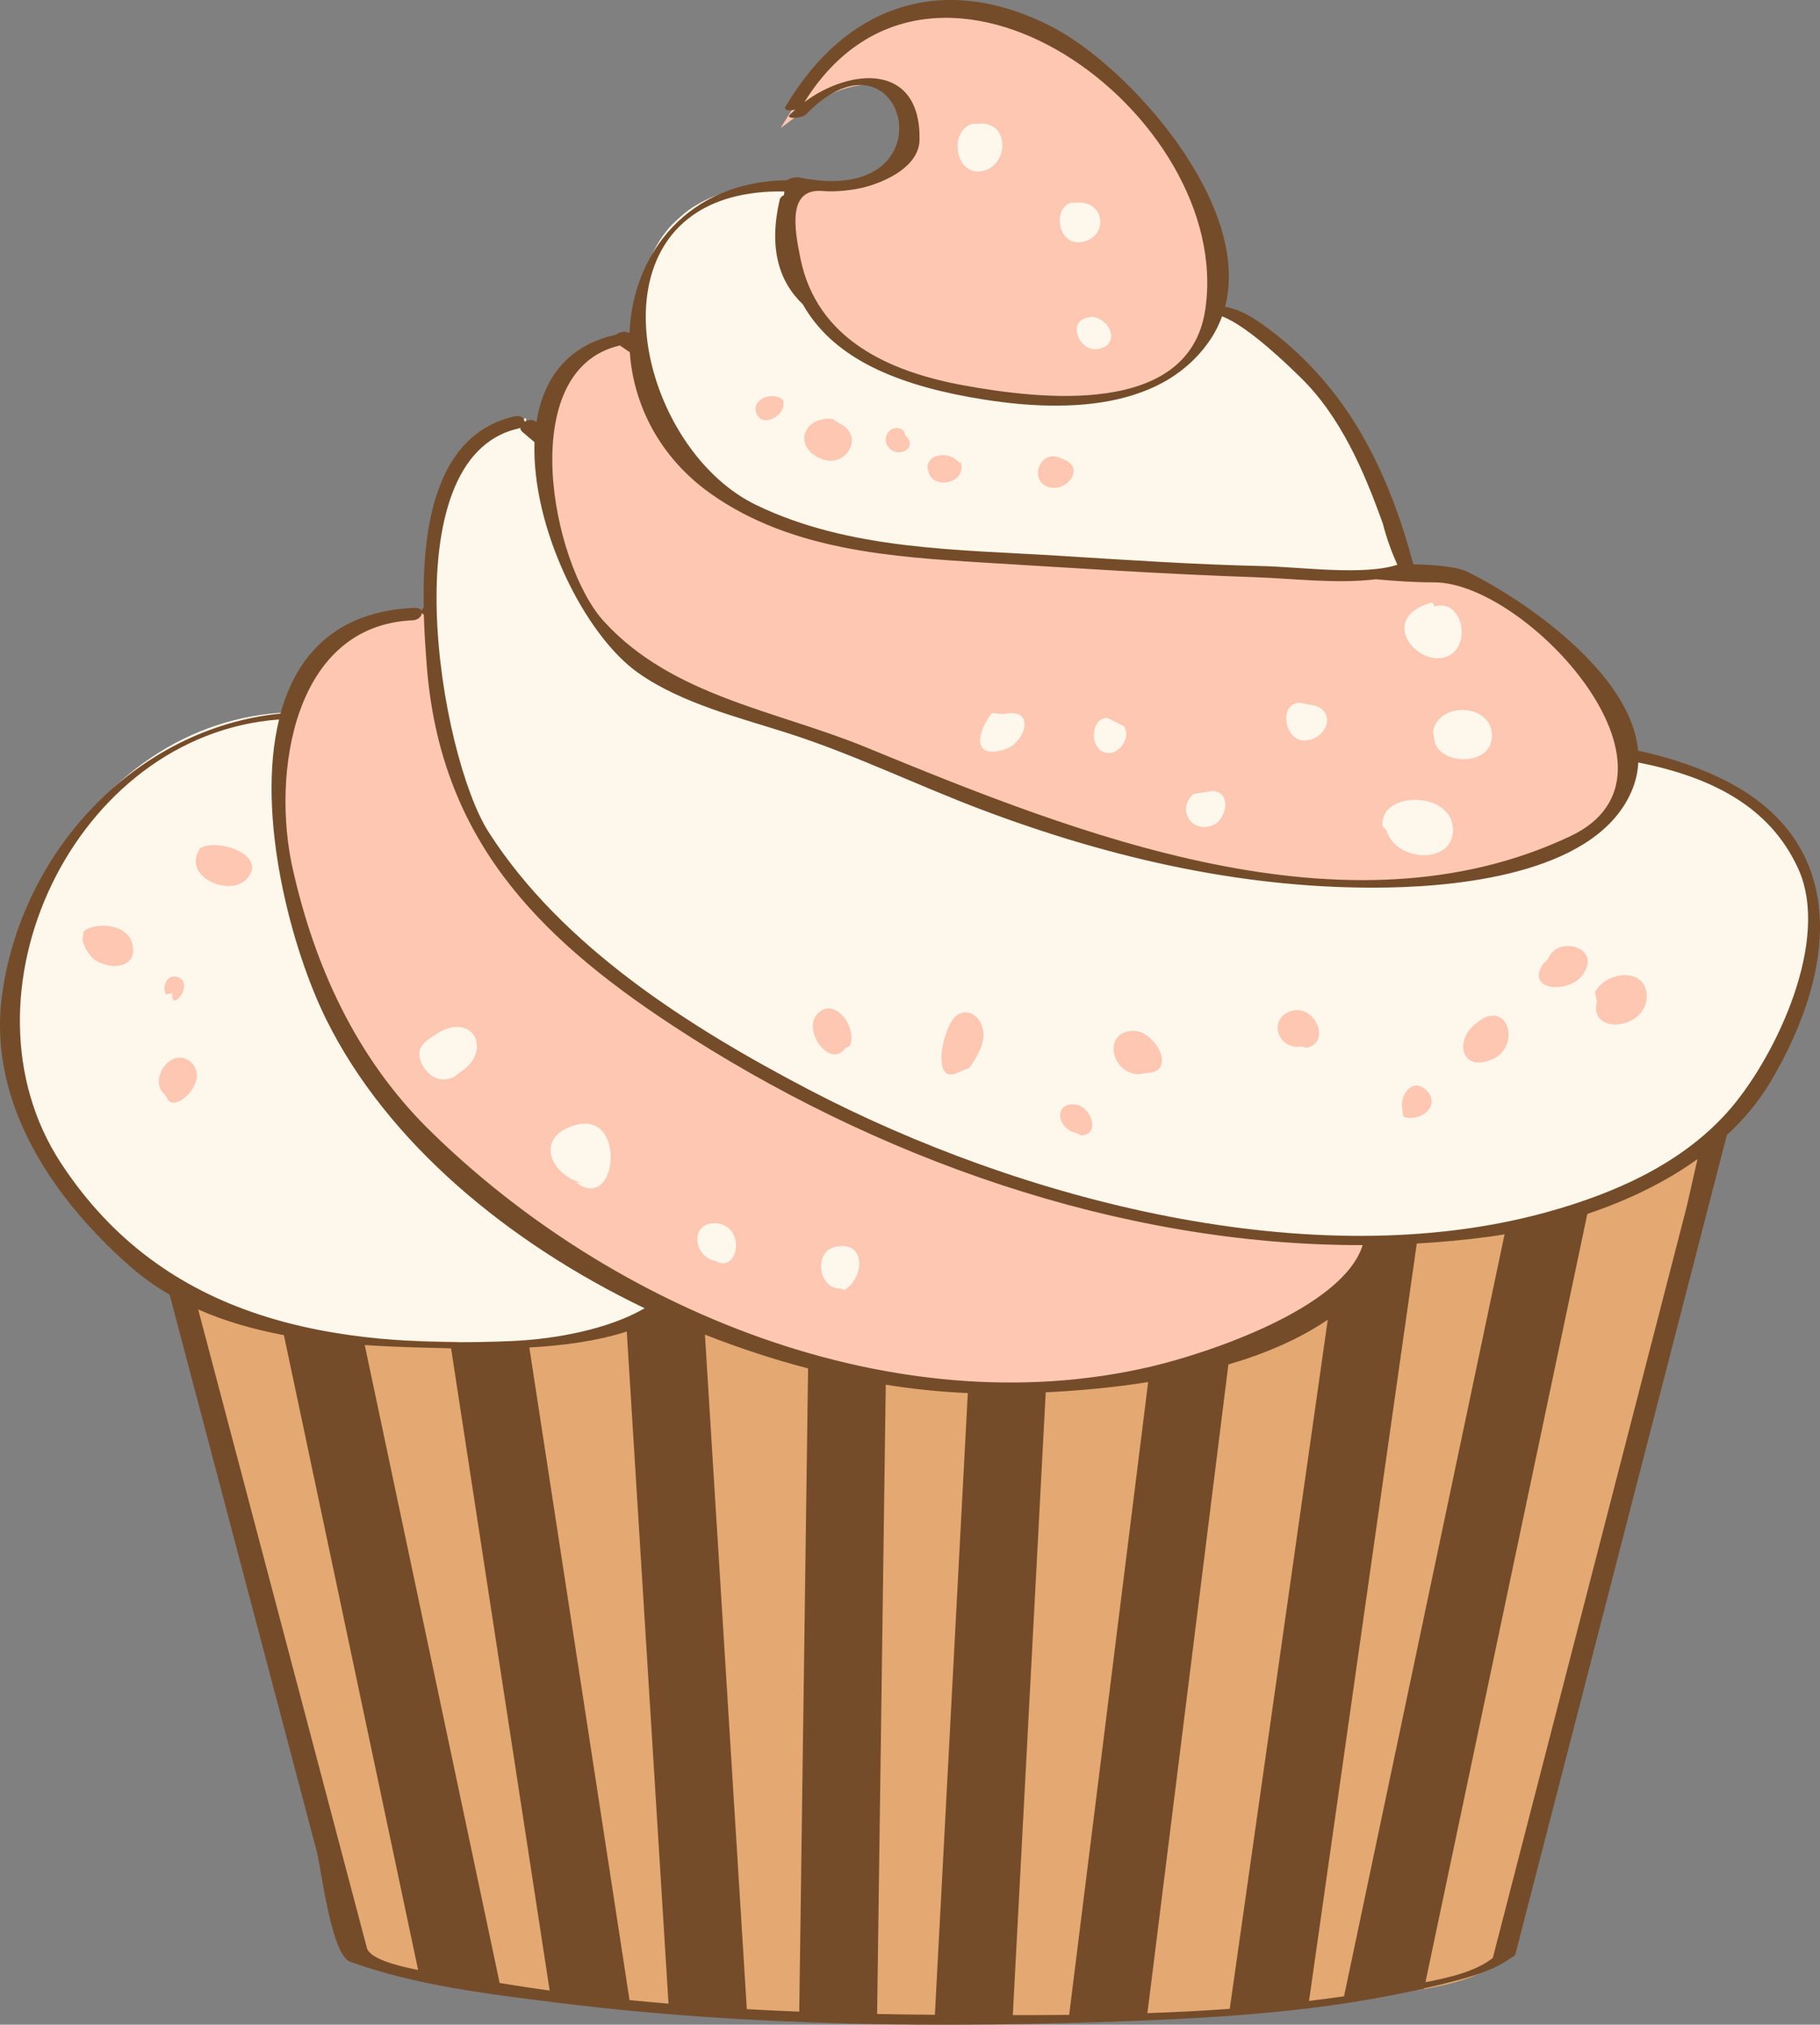 <svg version="1.1" id="图层_1" x="0px" y="0px" width="138.716px" height="154.286px" viewBox="0 0 138.716 154.286" enable-background="new 0 0 138.716 154.286" xml:space="preserve" xmlns="http://www.w3.org/2000/svg" xmlns:xlink="http://www.w3.org/1999/xlink" xmlns:xml="http://www.w3.org/XML/1998/namespace">
  <rect x="0" y="0" width="138.716" height="154.286" fill="#808080" stroke="none"/>
  <g>
    <g>
      <path fill="#FEF7EC" d="M137.529,66.027c-1.999-4.438-5.991-7.112-12.563-8.417l-0.566-0.113l-0.03,0.576
			c-0.035,0.646-0.173,1.275-0.412,1.871c-2.405,5.999-12.398,7.075-18.142,7.182c-0.41,0.008-0.821,0.012-1.231,0.012
			c-9.216,0-19.14-1.977-29.496-5.875c-1.97-0.742-3.952-1.577-5.868-2.384c-2.866-1.208-5.829-2.457-8.839-3.43
			c-0.705-0.228-1.427-0.449-2.158-0.673c-3.233-0.99-6.577-2.013-9.25-3.88c-3.844-2.689-7.968-10.61-7.733-17.186l0.009-0.243
			l-0.435-0.365c-0.226-0.189-0.452-0.379-0.654-0.511l-0.08-0.741l-0.705,0.324c-2.359,0.535-4.122,2.187-5.239,4.911
			c-3.235,7.893-0.147,22.171,2.691,26.601c5.926,9.245,16.25,15.43,24.581,19.786c13.624,7.12,29.021,11.204,42.242,11.204
			c5.147,0,9.979-0.612,14.36-1.82c6.542-1.803,11.236-4.471,14.353-8.156C135.935,80.474,140.047,71.619,137.529,66.027z" class="color c1"/>
      <path fill="#FEF7EC" d="M57.406,38.926c6.237,3.02,13.271,3.388,20.073,3.743c1.084,0.057,2.163,0.113,3.232,0.18l1.452,0.091
			c4.592,0.289,9.341,0.587,14.022,0.694c0.737,0.017,1.61,0.075,2.542,0.136c1.3,0.086,2.773,0.184,4.134,0.184
			c1.656,0,2.9-0.146,3.801-0.448l0.527-0.176l-0.23-0.506c-0.443-0.969-0.807-1.998-1.096-3.1
			c-1.389-3.879-3.237-8.26-6.419-11.348l-0.077-0.076c-2.659-2.594-4.695-4.163-6.053-4.663l-0.471-0.173l-0.172,0.471
			c-0.227,0.621-0.506,1.171-0.854,1.683c-2.943,4.34-9.038,5.75-17.85,4.147c-6.463-1.178-10.386-3.345-12.345-6.822l-0.091-0.117
			c-1.852-1.763-2.38-4.22-1.638-7.46c0,0,0.022-0.025,0.09-0.06l0.247-0.126l0.098-1.083l-0.844-0.011
			c-2.871,0-5.237,0.656-7.044,1.958c-0.397,0.303-0.797,0.653-1.239,1.089c-2.147,2.309-2.953,5.906-2.21,9.868
			C49.96,32.166,53.341,36.957,57.406,38.926z" class="color c1"/>
      <path fill="#FEF7EC" d="M25.329,77.496c-2.354-4.74-5.405-15.054-3.572-22.553l0.163-0.668l-0.686,0.051
			c-7.411,0.547-14.005,5.276-17.64,12.65c-3.642,7.387-3.394,15.798,0.646,21.95c8.152,12.415,21.523,13.852,30.872,13.852
			c1.24,0,2.557-0.029,3.914-0.087c4.007-0.17,7.879-1.129,10.358-2.566l0.818-0.474l-0.853-0.41
			C38.155,93.863,29.624,86.14,25.329,77.496z" class="color c1"/>
    </g>
    <path fill="none" d="M52.744,16.443c-0.434,0.313-0.828,0.656-1.176,1.032C51.94,17.109,52.329,16.76,52.744,16.443z"/>
    <g>
      <path fill="#E4A872" d="M47.616,100.987c-1.95,0.637-4.337,1.027-7.299,1.195l-0.549,0.031l7.778,50.654l0.386,0.038
			c0.992,0.1,1.985,0.189,2.979,0.273l0.577,0.049l-3.258-52.441L47.616,100.987z" class="color c2"/>
      <path fill="#E4A872" d="M32.396,102.193c-1.741-0.042-3.19-0.105-4.562-0.198l-0.66-0.045l10.488,49.595L38,151.599
			c1.273,0.209,2.547,0.404,3.826,0.58l0.665,0.092l-7.68-50.017L32.396,102.193z" class="color c2"/>
      <path fill="#E4A872" d="M21.732,101.25c-2.438-0.46-4.539-1.09-6.424-1.925l-0.952-0.422l13.122,49.65
			c0.232,0.881,1.557,1.514,4.293,2.051l0.742,0.146L22.06,101.312L21.732,101.25z" class="color c2"/>
      <path fill="#E4A872" d="M53.912,101.234l-0.731-0.288l3.269,52.629l0.444,0.024c1.335,0.074,2.669,0.137,4.004,0.19l0.512,0.02
			l0.686-49.921l-0.379-0.099C59.126,103.114,56.5,102.253,53.912,101.234z" class="color c2"/>
      <path fill="#E4A872" d="M129.087,87.921c-2.335,1.674-5.115,3.056-8.264,4.106l-0.271,0.091l-12.55,59.556l0.736-0.139
			c1.895-0.355,4.013-0.866,5.354-1.952l0.129-0.104l14.77-57.211c0.076-0.298,0.224-0.949,0.414-1.8l0.756-3.318L129.087,87.921z" class="color c2"/>
      <path fill="#E4A872" d="M67.589,105.023l-0.571-0.091l-0.673,49.028l0.497,0.01c1.471,0.028,2.94,0.047,4.409,0.058l0.478,0.004
			l2.562-48.356l-0.505-0.021C71.76,105.569,69.675,105.357,67.589,105.023z" class="color c2"/>
      <path fill="#E4A872" d="M114.593,93.563c-0.388,0.063-0.774,0.126-1.155,0.178c-1.744,0.235-3.59,0.41-5.483,0.519l-0.409,0.023
			l-8.36,58.766l0.835-0.104c0.833-0.103,1.665-0.206,2.493-0.331l0.344-0.052l12.457-59.117L114.593,93.563z" class="color c2"/>
      <path fill="#E4A872" d="M100.917,100.15c-1.992,1.357-4.492,2.482-7.434,3.345l-0.314,0.092l-6.285,50.338l0.586-0.02
			c2.283-0.079,4.343-0.188,6.295-0.33l0.401-0.03l7.687-54.033L100.917,100.15z" class="color c2"/>
      <path fill="#E4A872" d="M87.433,104.823c-2.434,0.383-5.042,0.644-7.754,0.776l-0.451,0.021l-2.561,48.433l1.009,0.001
			c1.271,0,2.542-0.007,3.816-0.019l0.438-0.004l6.158-49.312L87.433,104.823z" class="color c2"/>
    </g>
    <g>
      <path fill="#FDC7B1" d="M66.225,6.458c0.992,0,1.782,0.292,2.349,0.867c0.694,0.705,1.034,1.82,1.011,3.314
			c-0.023,1.569-2.036,2.665-3.752,3.125c-0.912,0.243-2.172,0.374-3.09,0.293c-0.921-0.081-1.586,0.166-2.036,0.716
			c-0.892,1.09-0.585,3.069-0.194,5.001c1.091,5.409,5.297,8.708,12.858,10.085c3.004,0.547,5.558,0.813,7.807,0.813
			c6.705,0,10.464-2.341,11.171-6.958c0.749-4.884-1.098-10.337-5.066-14.96c-4.181-4.87-9.996-7.896-15.176-7.896
			c-4.632,0-8.511,2.302-11.218,6.657l-1.398,2.251l2.123-1.586C63.055,7.102,64.78,6.458,66.225,6.458z" class="color c3"/>
      <path fill="#FDC7B1" d="M123.607,56.801c-1.327-5.918-9.068-12.923-14.28-12.923c-1.299,0-2.744-0.077-4.42-0.235l-0.054-0.005
			l-0.055,0.007c-1.84,0.226-4.354,0.117-6.633-0.027c-0.849-0.054-1.67-0.106-2.441-0.132c-5.716-0.192-11.521-0.55-17.135-0.896
			l-3.398-0.208c-6.889-0.418-14.697-0.893-20.741-5.178c-3.498-2.48-5.666-6.269-5.947-10.395l-0.017-0.243l-0.458-0.31
			c-0.167-0.112-0.333-0.224-0.498-0.34l-0.183-0.128l-0.217,0.05c-2.408,0.553-4.121,2.255-4.954,4.922
			c-1.689,5.412,0.521,13.683,3.477,16.922c3.876,4.247,9.217,5.992,14.383,7.68c1.923,0.628,3.912,1.278,5.781,2.046
			c11.014,4.526,24.721,10.158,38.029,10.158c5.883,0,11.283-1.142,16.05-3.393C123.025,62.698,124.342,60.079,123.607,56.801z" class="color c3"/>
      <path fill="#FDC7B1" d="M51.523,77.721c-8.977-5.896-17.432-13.253-18.499-27.051c-0.086-1.118-0.18-2.448-0.22-3.833l0.014-0.222
			l-0.216-0.143l-0.425,0.083l-0.522,0.107c-0.006,0.019-0.062,0.098-0.205,0.104c-2.987,0.127-5.399,1.362-7.17,3.669
			c-3.207,4.178-3.554,10.938-2.476,15.784c1.853,8.334,5.389,15.125,10.51,20.185c12.323,12.177,29.03,19.445,44.693,19.445
			c3.71,0,7.354-0.413,10.83-1.226c5.04-1.18,14.975-4.702,16.501-9.596l0.202-0.649l-0.837,0.001
			C86.411,94.38,67.879,88.463,51.523,77.721z" class="color c3"/>
    </g>
    <path fill="#754C29" d="M130.817,59.146c-1.928-0.886-3.928-1.506-5.969-1.945c-0.506-5.924-8.787-11.577-13.006-13.624
		c-0.886-0.43-2.502-0.533-4.114-0.574c-1.842-6.808-4.686-12.843-10.269-17.348c-1.765-1.423-2.907-2.072-4.087-2.275
		c2.067-7.854-7.403-18.388-13.264-21.374c-8.208-4.186-15.618-1.665-20.228,6.098c-0.194,0.326,0.311,0.357,0.736,0.248
		c-0.143,0.129-0.288,0.256-0.42,0.392c-0.357,0.37,0.961,0.262,1.228-0.015c7.515-7.767,11.476,7.25-0.516,4.792
		c-0.192-0.04-0.688,0.027-0.934,0.213c-7.492,0.079-11.744,5.557-11.995,11.602c-0.031,0.004-0.062,0.008-0.093,0.013
		c-0.247-0.15-0.694-0.039-0.96,0.162c-3.727,0.818-5.535,3.397-6.038,6.661c-0.02-0.017-0.041-0.033-0.061-0.05
		c-0.215-0.188-0.576-0.138-0.844,0.016c-0.016-0.271-0.291-0.52-0.753-0.416c-6.127,1.388-7.05,8.592-6.938,14.567
		c-0.097,0.085-0.154,0.181-0.159,0.279c-0.055-0.15-0.22-0.264-0.541-0.25c-5.95,0.252-8.979,3.564-10.213,8.056
		C10.346,55.488,1.586,64.891,0.145,75.918c-1.078,8.238,4.018,15.573,9.895,20.689c0.903,0.786,1.875,1.458,2.889,2.053
		c1.642,6.21,3.282,12.42,4.924,18.631c2.096,7.93,4.192,15.86,6.288,23.792c0.351,1.323,1.097,7.88,2.544,8.403
		c4.986,1.799,10.464,2.455,15.686,3.109c14.611,1.834,29.521,1.955,44.215,1.395c6.992-0.267,14.099-0.764,20.965-2.25
		c0.343-0.063,0.673-0.127,0.99-0.19l0.008-0.037c0.393-0.091,0.787-0.171,1.178-0.269c1.722-0.433,3.929-0.943,5.429-2.051
		c0.182-0.077,0.316-0.172,0.344-0.279c5.372-20.806,10.742-41.609,16.115-62.414c1.289-1.199,2.423-2.537,3.317-4.041
		C140.184,73.619,140.959,63.809,130.817,59.146z M62.7,14.556c0.986,0.084,2.307-0.054,3.262-0.309
		c1.589-0.427,4.093-1.577,4.123-3.601c0.091-5.908-5.297-5.463-8.772-2.866c9.891-15.915,32.825,0.963,30.542,15.858
		c-1.252,8.175-12.643,6.776-18.395,5.729c-5.748-1.047-11.215-3.535-12.457-9.692C60.557,17.474,59.987,14.323,62.7,14.556z
		 M51.568,17.475c0.349-0.375,0.742-0.719,1.176-1.032c1.668-1.202,3.982-1.902,7.036-1.854c-0.009,0.092-0.015,0.181-0.023,0.272
		c-0.164,0.083-0.294,0.198-0.327,0.34c-0.859,3.696-0.064,6.253,1.758,7.988c2.203,3.908,6.674,5.972,12.691,7.068
		c6.145,1.119,14.426,1.432,18.354-4.358c0.39-0.574,0.684-1.174,0.909-1.792c2.016,0.743,5.303,3.994,5.954,4.628
		c3.086,2.995,4.876,7.189,6.297,11.158c0.28,1.079,0.648,2.126,1.111,3.14c-2.534,0.847-7.439,0.167-10.307,0.102
		c-5.156-0.117-10.308-0.462-15.455-0.784c-7.747-0.484-15.986-0.421-23.119-3.875C50.36,34.958,46.398,23.035,51.568,17.475z
		 M47.243,26.326c0.251,0.177,0.507,0.345,0.76,0.517c0.271,3.965,2.248,7.997,6.157,10.769c6.097,4.323,13.762,4.83,21,5.269
		c6.847,0.415,13.689,0.875,20.547,1.105c2.761,0.093,6.164,0.523,9.152,0.155c1.503,0.142,2.997,0.237,4.467,0.237
		c7.037,0,20.436,14.585,10.356,19.345C102.6,71.791,82.1,63.56,66.008,56.947c-6.863-2.819-14.762-3.879-19.984-9.601
		C42.032,42.972,39.186,28.177,47.243,26.326z M31.471,47.266c0.413-0.017,0.675-0.316,0.682-0.575
		c0.027,0.055,0.073,0.109,0.148,0.159c0.001,0,0.002,0.001,0.003,0.002c0.041,1.399,0.134,2.717,0.222,3.857
		c1.004,12.981,8.175,20.503,18.723,27.43c15.313,10.057,34.028,16.779,52.61,16.741c-1.505,4.825-11.854,8.255-16.138,9.257
		c-19.592,4.586-41.155-4.352-55.057-18.088c-5.521-5.455-8.707-12.444-10.373-19.938C20.721,59.054,22.292,47.657,31.471,47.266z
		 M60.917,153.29c-1.333-0.053-2.664-0.115-3.996-0.189l-3.193-51.401c2.594,1.022,5.229,1.888,7.862,2.574L60.917,153.29z
		 M4.659,88.651c-8.37-12.746,0.936-32.669,16.612-33.827c-1.79,7.321,0.941,17.519,3.61,22.894
		c4.645,9.349,13.839,16.971,24.253,21.973c-2.765,1.603-6.808,2.358-10.129,2.499C25.456,102.766,12.574,100.706,4.659,88.651z
		 M27.961,148.426c-4.285-16.214-8.57-32.429-12.856-48.644c2.064,0.914,4.274,1.532,6.534,1.959l10.228,48.373
		C29.987,149.746,28.168,149.209,27.961,148.426z M38.081,151.106L27.8,102.494c1.554,0.105,3.092,0.163,4.583,0.199
		c0.575,0.014,1.251,0.035,1.996,0.052l7.515,48.939C40.62,151.508,39.349,151.314,38.081,151.106z M47.981,152.409l-7.636-49.728
		c2.531-0.144,5.166-0.481,7.426-1.219l3.182,51.219C49.961,152.597,48.971,152.507,47.981,152.409z M66.852,153.47l0.658-47.953
		c2.121,0.339,4.212,0.551,6.254,0.637l-2.51,47.374C69.788,153.517,68.32,153.499,66.852,153.47z M79.703,106.098
		c2.458-0.12,5.128-0.36,7.807-0.781l-6.022,48.219c-1.434,0.014-2.864,0.021-4.294,0.019L79.703,106.098z M93.625,103.974
		c2.79-0.817,5.396-1.926,7.574-3.411l-7.471,52.513c-2.087,0.153-4.18,0.257-6.275,0.329L93.625,103.974z M102.439,152.12
		c-0.886,0.134-1.776,0.242-2.667,0.353l8.211-57.714c1.846-0.105,3.688-0.274,5.522-0.522c0.385-0.052,0.776-0.115,1.169-0.18
		L102.439,152.12z M128.507,92.144c-2.358,9.136-4.716,18.269-7.075,27.404c-2.551,9.882-5.104,19.764-7.653,29.646
		c-1.238,1.002-3.267,1.499-5.133,1.85l12.336-58.542c2.975-0.993,5.881-2.371,8.396-4.175
		C128.969,90.111,128.637,91.64,128.507,92.144z M131.981,84.375c-3.574,4.229-8.896,6.563-14.104,7.997
		c-17.91,4.938-40.193-0.959-56.238-9.345c-9.061-4.737-18.796-10.883-24.392-19.612c-3.741-5.838-7.558-28.535,2.237-30.754
		c0.069-0.016,0.12-0.043,0.174-0.068c0,0.104,0.035,0.209,0.149,0.31c0.308,0.27,0.621,0.528,0.932,0.79
		c-0.23,6.446,3.771,14.693,7.946,17.613c3.354,2.342,7.716,3.381,11.541,4.619c5.002,1.618,9.764,3.955,14.685,5.807
		c9.894,3.725,20.312,6.095,30.913,5.896c5.854-0.109,16.076-1.212,18.596-7.496c0.271-0.675,0.411-1.353,0.447-2.03
		c5.332,1.059,9.993,3.22,12.205,8.131C139.514,71.652,135.403,80.329,131.981,84.375z" class="color c4"/>
    <path fill-rule="evenodd" clip-rule="evenodd" fill="#FEF7EC" d="M74.493,9.431c2.629-0.311,2.397,3.479,0.152,3.634
		c-1.856,0.156-2.321-3.094-0.541-3.634H74.493z M81.625,15.442c-1.393,0.464-1.004,3.095,0.619,3.017
		c2.246-0.154,2.168-3.249-0.309-3.017H81.625z M82.814,24.213c-1.471,0.386-0.541,2.477,0.697,2.398
		c1.936-0.156,1.236-2.323-0.311-2.477L82.814,24.213z M109.181,45.902c-1.16,0.309-2.4,1.006-2.088,2.4
		c0.309,1.083,1.545,1.934,2.629,1.857c2.631-0.234,1.934-4.645-0.387-3.949L109.181,45.902z M99.039,53.548
		c-1.547,0.078-1.162,2.631,0.152,2.863c1.627,0.232,2.863-1.936,1.084-2.631L99.039,53.548z M90.98,60.498
		c-1.244,1.061-0.33,2.872,1.252,2.465c1.428-0.386,1.65-2.927-0.031-2.659L90.98,60.498z M84.427,54.718
		c-1.238-0.079-1.395,2.09-0.389,2.551c1.084,0.545,2.246-1.004,1.627-1.932L84.427,54.718z M75.603,54.335
		c-1.004,1.238-1.701,3.559,0.928,2.786c1.627-0.466,2.479-3.251,0-2.709L75.603,54.335z M105.666,63.251
		c0.695,2.553,5.572,2.709,5.029-0.463c-0.463-2.477-5.494-2.477-5.34,0.153L105.666,63.251z M109.302,56.208
		c0.078,2.092,4.334,2.322,4.41-0.076c0.078-2.555-4.1-2.707-4.486-0.388L109.302,56.208z M43.897,90.094
		c3.178,2.457,3.921-5.619-0.138-4.334c-3.069,0.932-1.779,3.832,0.679,4.412L43.897,90.094z M35.125,81.673
		c2.388-1.586,0.99-4.498-1.663-3.008c-1.037,0.676-1.875,1.105-1.338,2.348c0.461,1.006,1.434,1.537,2.443,1.075L35.125,81.673z
		 M54.524,96.075c1.729,1.029,2.359-2.529,0.195-2.846c-2.012-0.24-2.035,2.189-0.414,2.814L54.524,96.075z M64.373,98.295
		c1.521-0.938,1.655-3.738-0.622-3.301c-1.811,0.289-1.359,3.232,0.252,3.191L64.373,98.295z" class="color c1"/>
    <path fill-rule="evenodd" clip-rule="evenodd" fill="#FDC7B1" d="M81.093,35.019c1.586,0.605,0.32,2.408-1.045,2.129
		c-1.695-0.387-0.869-2.848,0.664-2.296L81.093,35.019z M68.896,32.847c-0.817-0.713-1.807,0.379-1.206,1.201
		c0.764,0.988,2.353,0.062,1.314-0.872L68.896,32.847z M73.154,35.319c-0.817-1.153-3.062-0.665-2.299,0.867
		c0.597,1.152,2.897,0.502,2.355-1.032L73.154,35.319z M59.713,30.522c-0.654-0.767-2.571-0.17-2.027,1.035
		c0.434,0.985,1.859,0.224,2.024-0.597L59.713,30.522z M63.511,31.945c-2.188-0.335-3.18,2.07-0.938,3.007
		c1.912,0.826,3.45-1.795,1.32-2.732L63.511,31.945z M106.957,85.079c1.229,0.498,2.947-0.794,1.756-2.004
		c-1.086-1.021-2.039,0.403-1.836,1.422L106.957,85.079z M99.57,79.843c1.961-0.424,0.602-3.365-1.156-2.805
		c-1.855,0.615-0.988,3.018,0.781,2.701L99.57,79.843z M87.322,81.774c2.498-0.035,0.732-3.248-0.959-3.23
		c-2.348,0.077-1.686,3.227,0.377,3.312L87.322,81.774z M82.408,86.526c1.465-0.08,0.797-2.029-0.248-2.316
		c-1.813-0.417-1.768,1.761-0.105,2.138L82.408,86.526z M73.872,81.374c0.504-0.666,1.107-1.703,1.089-2.51
		c0.01-1.202-1.074-2.223-2.087-1.456c-1.033,0.839-1.963,5.399,0.182,4.303L73.872,81.374z M64.786,79.682
		c0.582-1.526-1.336-3.899-2.574-2.312c-0.986,1.253,1.053,4.059,2.195,2.527L64.786,79.682z M112.666,77.856
		c-2.012,1.395-1.238,4.025,1.236,2.786c1.781-0.931,1.24-3.946-0.773-3.094L112.666,77.856z M117.617,73.446
		c-1.393,2.09,1.936,2.244,2.941,0.927c1.701-2.165-1.857-3.171-2.555-1.313L117.617,73.446z M121.718,76.312
		c-0.695,2.629,3.869,2.165,3.791-0.465c-0.076-2.168-3.096-1.859-3.945-0.234L121.718,76.312z M12.703,83.605
		c0.478,1.512,3.609-1.448,1.681-2.798c-1.434-0.943-3.02,1.473-1.894,2.525L12.703,83.605z M13.153,75.674
		c-0.031,0.239-0.098,0.38,0.148,0.584c0.721-0.255,1.147-1.683,0.105-1.837c-0.695-0.161-1.092,0.85-0.738,1.363L13.153,75.674z
		 M6.272,71.626c0.234,0.771,0.697,1.547,1.473,1.778c1.082,0.466,2.553,0.155,2.397-1.161c-0.231-2.398-4.101-1.779-3.792-1.006
		L6.272,71.626z M15.071,64.969c-0.928,2.011,2.631,3.405,3.791,1.935c1.549-1.781-2.396-3.096-3.637-2.244L15.071,64.969z" class="color c3"/>
  </g>
</svg>
